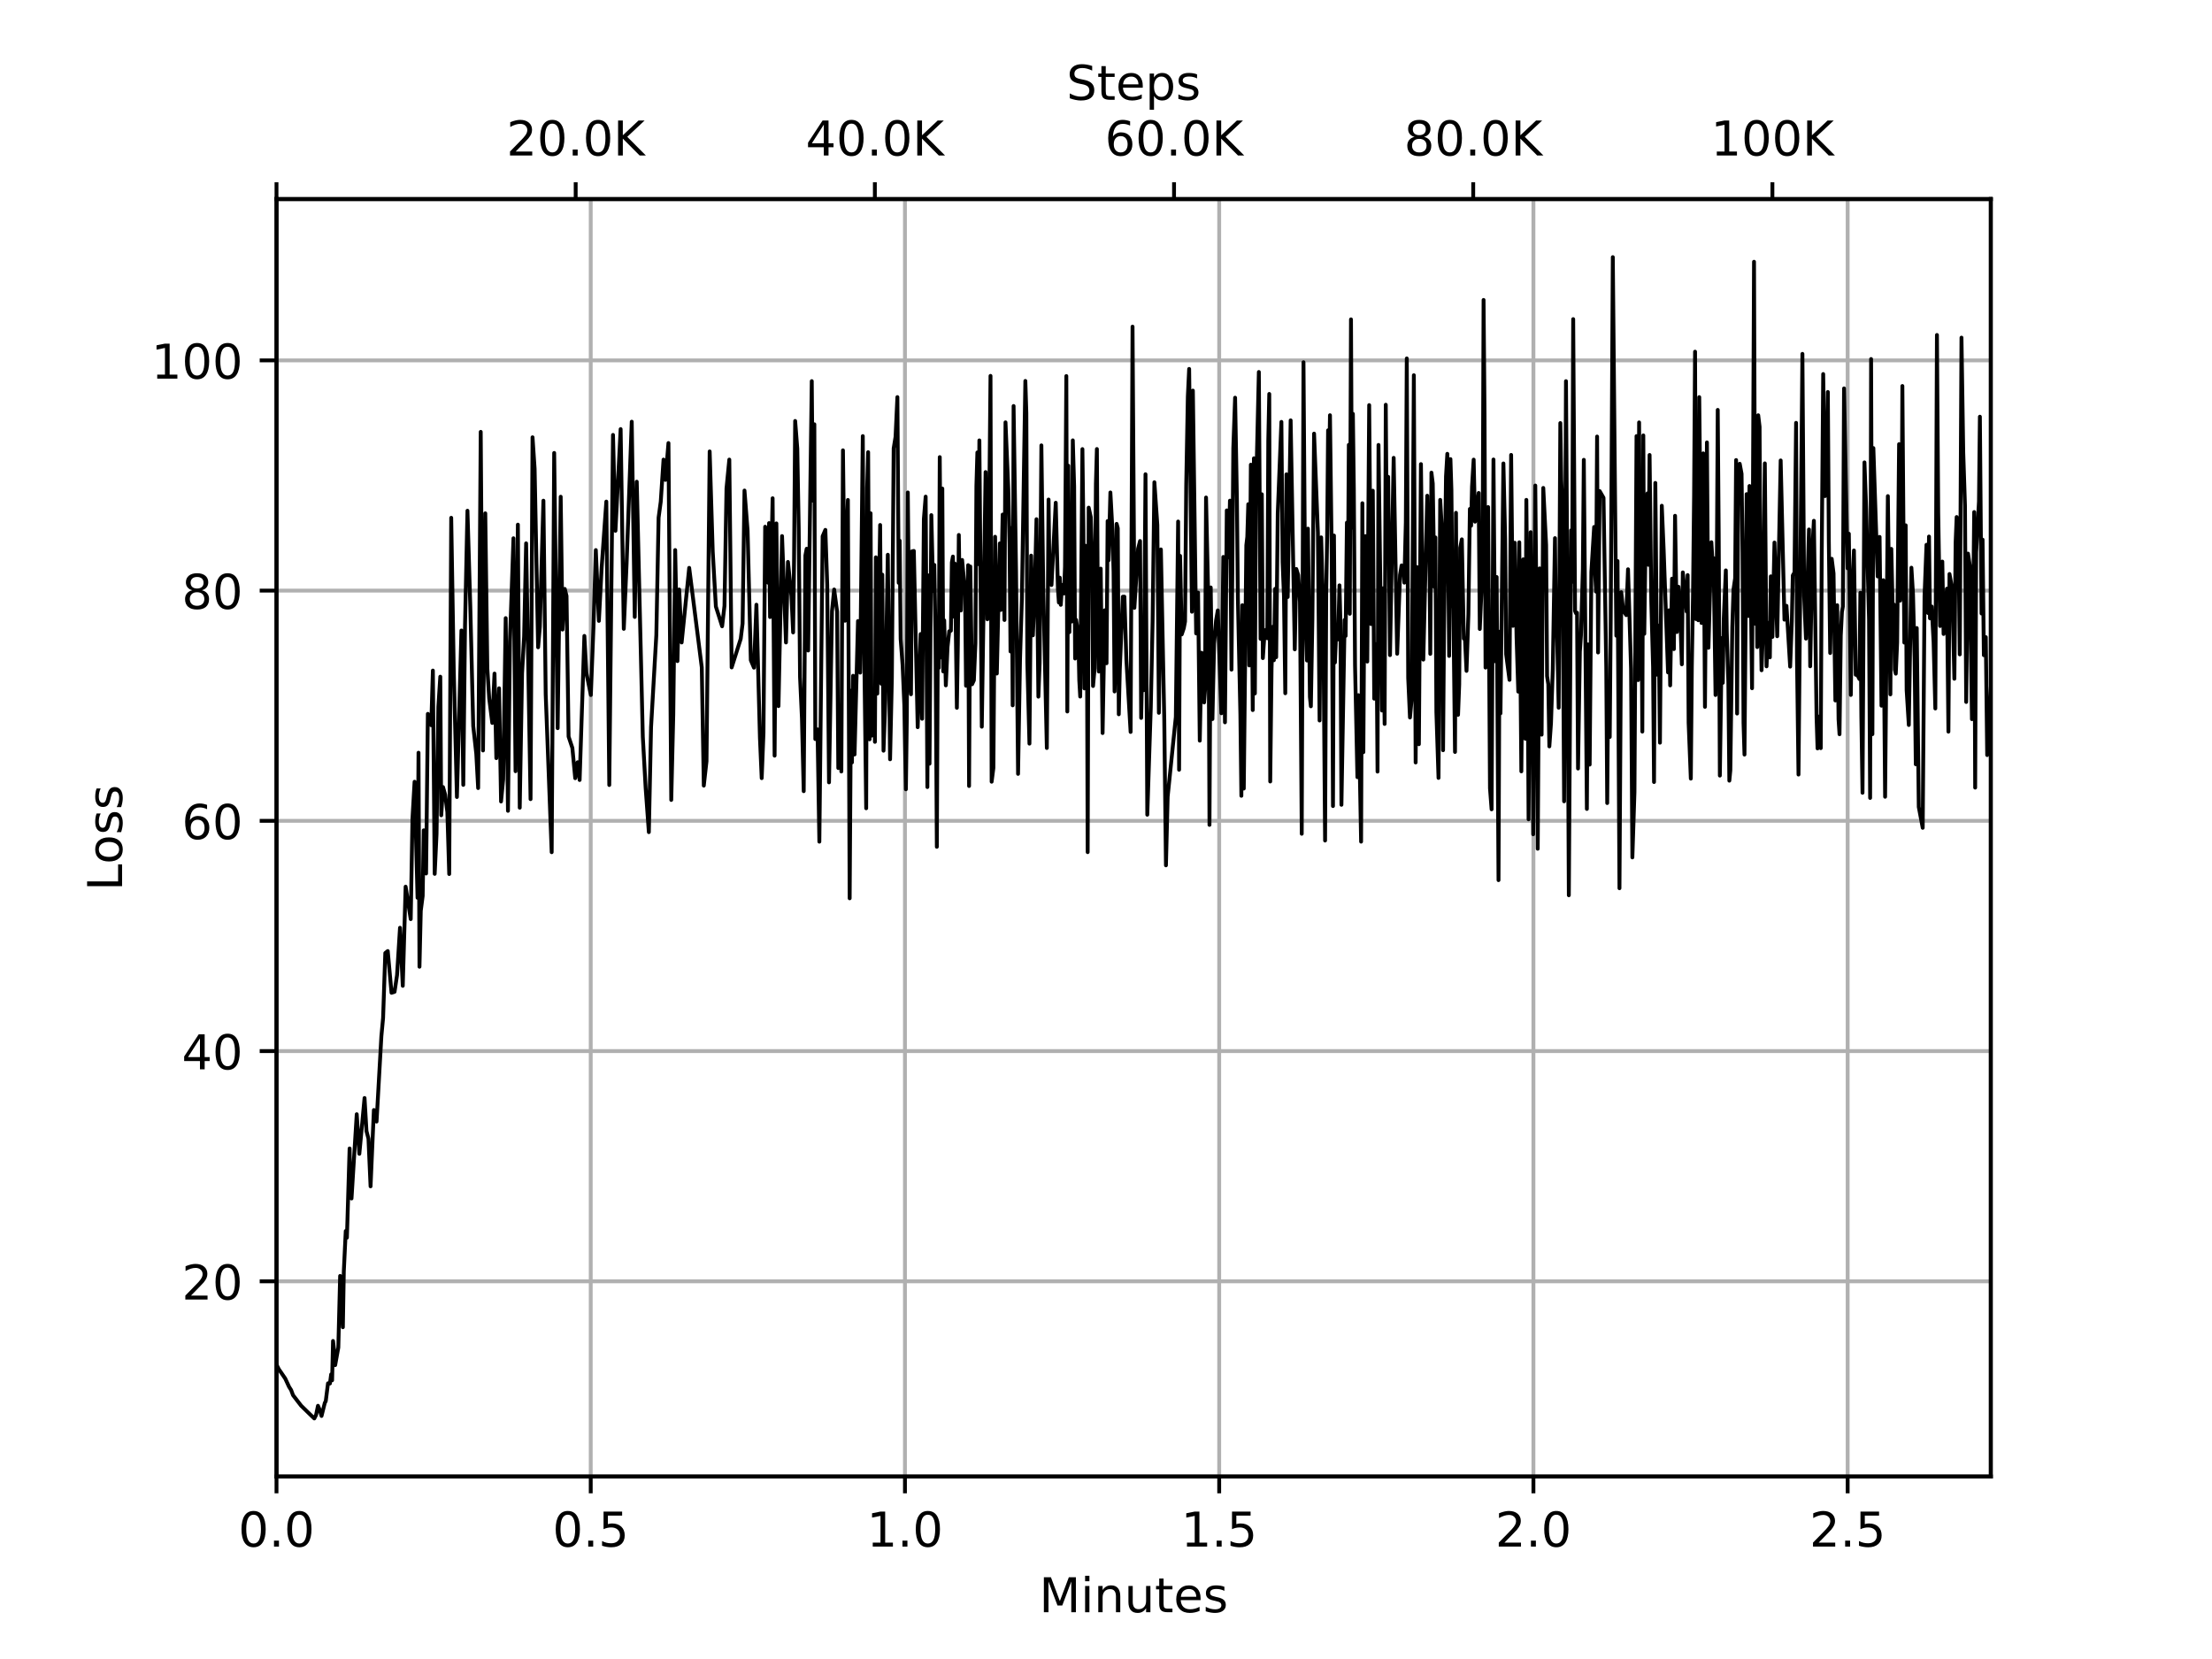 <?xml version="1.0" encoding="utf-8" standalone="no"?>
<!DOCTYPE svg PUBLIC "-//W3C//DTD SVG 1.1//EN"
  "http://www.w3.org/Graphics/SVG/1.1/DTD/svg11.dtd">
<!-- Created with matplotlib (https://matplotlib.org/) -->
<svg height="345.6pt" version="1.1" viewBox="0 0 460.8 345.6" width="460.8pt" xmlns="http://www.w3.org/2000/svg" xmlns:xlink="http://www.w3.org/1999/xlink">
 <defs>
  <style type="text/css">
*{stroke-linecap:butt;stroke-linejoin:round;}
  </style>
 </defs>
 <g id="figure_1">
  <g id="patch_1">
   <path d="M 0 345.6 
L 460.8 345.6 
L 460.8 0 
L 0 0 
z
" style="fill:#ffffff;"/>
  </g>
  <g id="axes_1">
   <g id="patch_2">
    <path d="M 57.6 307.584 
L 414.72 307.584 
L 414.72 41.472 
L 57.6 41.472 
z
" style="fill:#ffffff;"/>
   </g>
   <g id="matplotlib.axis_1">
    <g id="xtick_1">
     <g id="line2d_1">
      <path clip-path="url(#p028acd19bc)" d="M 57.6 307.584 
L 57.6 41.472 
" style="fill:none;stroke:#b0b0b0;stroke-linecap:square;stroke-width:0.8;"/>
     </g>
     <g id="line2d_2">
      <defs>
       <path d="M 0 0 
L 0 3.5 
" id="m1a60e6b593" style="stroke:#000000;stroke-width:0.8;"/>
      </defs>
      <g>
       <use style="stroke:#000000;stroke-width:0.8;" x="57.6" xlink:href="#m1a60e6b593" y="307.584"/>
      </g>
     </g>
     <g id="text_1">
      <!-- 0.0 -->
      <defs>
       <path d="M 31.781 66.406 
Q 24.172 66.406 20.328 58.906 
Q 16.5 51.422 16.5 36.375 
Q 16.5 21.391 20.328 13.891 
Q 24.172 6.391 31.781 6.391 
Q 39.453 6.391 43.281 13.891 
Q 47.125 21.391 47.125 36.375 
Q 47.125 51.422 43.281 58.906 
Q 39.453 66.406 31.781 66.406 
z
M 31.781 74.219 
Q 44.047 74.219 50.516 64.516 
Q 56.984 54.828 56.984 36.375 
Q 56.984 17.969 50.516 8.266 
Q 44.047 -1.422 31.781 -1.422 
Q 19.531 -1.422 13.062 8.266 
Q 6.594 17.969 6.594 36.375 
Q 6.594 54.828 13.062 64.516 
Q 19.531 74.219 31.781 74.219 
z
" id="DejaVuSans-48"/>
       <path d="M 10.688 12.406 
L 21 12.406 
L 21 0 
L 10.688 0 
z
" id="DejaVuSans-46"/>
      </defs>
      <g transform="translate(49.648 322.182)scale(0.1 -0.1)">
       <use xlink:href="#DejaVuSans-48"/>
       <use x="63.623" xlink:href="#DejaVuSans-46"/>
       <use x="95.41" xlink:href="#DejaVuSans-48"/>
      </g>
     </g>
    </g>
    <g id="xtick_2">
     <g id="line2d_3">
      <path clip-path="url(#p028acd19bc)" d="M 123.06 307.584 
L 123.06 41.472 
" style="fill:none;stroke:#b0b0b0;stroke-linecap:square;stroke-width:0.8;"/>
     </g>
     <g id="line2d_4">
      <g>
       <use style="stroke:#000000;stroke-width:0.8;" x="123.06" xlink:href="#m1a60e6b593" y="307.584"/>
      </g>
     </g>
     <g id="text_2">
      <!-- 0.5 -->
      <defs>
       <path d="M 10.797 72.906 
L 49.516 72.906 
L 49.516 64.594 
L 19.828 64.594 
L 19.828 46.734 
Q 21.969 47.469 24.109 47.828 
Q 26.266 48.188 28.422 48.188 
Q 40.625 48.188 47.75 41.5 
Q 54.891 34.812 54.891 23.391 
Q 54.891 11.625 47.562 5.094 
Q 40.234 -1.422 26.906 -1.422 
Q 22.312 -1.422 17.547 -0.641 
Q 12.797 0.141 7.719 1.703 
L 7.719 11.625 
Q 12.109 9.234 16.797 8.062 
Q 21.484 6.891 26.703 6.891 
Q 35.156 6.891 40.078 11.328 
Q 45.016 15.766 45.016 23.391 
Q 45.016 31 40.078 35.438 
Q 35.156 39.891 26.703 39.891 
Q 22.75 39.891 18.812 39.016 
Q 14.891 38.141 10.797 36.281 
z
" id="DejaVuSans-53"/>
      </defs>
      <g transform="translate(115.109 322.182)scale(0.1 -0.1)">
       <use xlink:href="#DejaVuSans-48"/>
       <use x="63.623" xlink:href="#DejaVuSans-46"/>
       <use x="95.41" xlink:href="#DejaVuSans-53"/>
      </g>
     </g>
    </g>
    <g id="xtick_3">
     <g id="line2d_5">
      <path clip-path="url(#p028acd19bc)" d="M 188.52 307.584 
L 188.52 41.472 
" style="fill:none;stroke:#b0b0b0;stroke-linecap:square;stroke-width:0.8;"/>
     </g>
     <g id="line2d_6">
      <g>
       <use style="stroke:#000000;stroke-width:0.8;" x="188.52" xlink:href="#m1a60e6b593" y="307.584"/>
      </g>
     </g>
     <g id="text_3">
      <!-- 1.0 -->
      <defs>
       <path d="M 12.406 8.297 
L 28.516 8.297 
L 28.516 63.922 
L 10.984 60.406 
L 10.984 69.391 
L 28.422 72.906 
L 38.281 72.906 
L 38.281 8.297 
L 54.391 8.297 
L 54.391 0 
L 12.406 0 
z
" id="DejaVuSans-49"/>
      </defs>
      <g transform="translate(180.569 322.182)scale(0.1 -0.1)">
       <use xlink:href="#DejaVuSans-49"/>
       <use x="63.623" xlink:href="#DejaVuSans-46"/>
       <use x="95.41" xlink:href="#DejaVuSans-48"/>
      </g>
     </g>
    </g>
    <g id="xtick_4">
     <g id="line2d_7">
      <path clip-path="url(#p028acd19bc)" d="M 253.98 307.584 
L 253.98 41.472 
" style="fill:none;stroke:#b0b0b0;stroke-linecap:square;stroke-width:0.8;"/>
     </g>
     <g id="line2d_8">
      <g>
       <use style="stroke:#000000;stroke-width:0.8;" x="253.98" xlink:href="#m1a60e6b593" y="307.584"/>
      </g>
     </g>
     <g id="text_4">
      <!-- 1.5 -->
      <g transform="translate(246.029 322.182)scale(0.1 -0.1)">
       <use xlink:href="#DejaVuSans-49"/>
       <use x="63.623" xlink:href="#DejaVuSans-46"/>
       <use x="95.41" xlink:href="#DejaVuSans-53"/>
      </g>
     </g>
    </g>
    <g id="xtick_5">
     <g id="line2d_9">
      <path clip-path="url(#p028acd19bc)" d="M 319.44 307.584 
L 319.44 41.472 
" style="fill:none;stroke:#b0b0b0;stroke-linecap:square;stroke-width:0.8;"/>
     </g>
     <g id="line2d_10">
      <g>
       <use style="stroke:#000000;stroke-width:0.8;" x="319.44" xlink:href="#m1a60e6b593" y="307.584"/>
      </g>
     </g>
     <g id="text_5">
      <!-- 2.0 -->
      <defs>
       <path d="M 19.188 8.297 
L 53.609 8.297 
L 53.609 0 
L 7.328 0 
L 7.328 8.297 
Q 12.938 14.109 22.625 23.891 
Q 32.328 33.688 34.812 36.531 
Q 39.547 41.844 41.422 45.531 
Q 43.312 49.219 43.312 52.781 
Q 43.312 58.594 39.234 62.25 
Q 35.156 65.922 28.609 65.922 
Q 23.969 65.922 18.812 64.312 
Q 13.672 62.703 7.812 59.422 
L 7.812 69.391 
Q 13.766 71.781 18.938 73 
Q 24.125 74.219 28.422 74.219 
Q 39.75 74.219 46.484 68.547 
Q 53.219 62.891 53.219 53.422 
Q 53.219 48.922 51.531 44.891 
Q 49.859 40.875 45.406 35.406 
Q 44.188 33.984 37.641 27.219 
Q 31.109 20.453 19.188 8.297 
z
" id="DejaVuSans-50"/>
      </defs>
      <g transform="translate(311.489 322.182)scale(0.1 -0.1)">
       <use xlink:href="#DejaVuSans-50"/>
       <use x="63.623" xlink:href="#DejaVuSans-46"/>
       <use x="95.41" xlink:href="#DejaVuSans-48"/>
      </g>
     </g>
    </g>
    <g id="xtick_6">
     <g id="line2d_11">
      <path clip-path="url(#p028acd19bc)" d="M 384.901 307.584 
L 384.901 41.472 
" style="fill:none;stroke:#b0b0b0;stroke-linecap:square;stroke-width:0.8;"/>
     </g>
     <g id="line2d_12">
      <g>
       <use style="stroke:#000000;stroke-width:0.8;" x="384.901" xlink:href="#m1a60e6b593" y="307.584"/>
      </g>
     </g>
     <g id="text_6">
      <!-- 2.5 -->
      <g transform="translate(376.949 322.182)scale(0.1 -0.1)">
       <use xlink:href="#DejaVuSans-50"/>
       <use x="63.623" xlink:href="#DejaVuSans-46"/>
       <use x="95.41" xlink:href="#DejaVuSans-53"/>
      </g>
     </g>
    </g>
    <g id="text_7">
     <!-- Minutes -->
     <defs>
      <path d="M 9.812 72.906 
L 24.516 72.906 
L 43.109 23.297 
L 61.812 72.906 
L 76.516 72.906 
L 76.516 0 
L 66.891 0 
L 66.891 64.016 
L 48.094 14.016 
L 38.188 14.016 
L 19.391 64.016 
L 19.391 0 
L 9.812 0 
z
" id="DejaVuSans-77"/>
      <path d="M 9.422 54.688 
L 18.406 54.688 
L 18.406 0 
L 9.422 0 
z
M 9.422 75.984 
L 18.406 75.984 
L 18.406 64.594 
L 9.422 64.594 
z
" id="DejaVuSans-105"/>
      <path d="M 54.891 33.016 
L 54.891 0 
L 45.906 0 
L 45.906 32.719 
Q 45.906 40.484 42.875 44.328 
Q 39.844 48.188 33.797 48.188 
Q 26.516 48.188 22.312 43.547 
Q 18.109 38.922 18.109 30.906 
L 18.109 0 
L 9.078 0 
L 9.078 54.688 
L 18.109 54.688 
L 18.109 46.188 
Q 21.344 51.125 25.703 53.562 
Q 30.078 56 35.797 56 
Q 45.219 56 50.047 50.172 
Q 54.891 44.344 54.891 33.016 
z
" id="DejaVuSans-110"/>
      <path d="M 8.5 21.578 
L 8.5 54.688 
L 17.484 54.688 
L 17.484 21.922 
Q 17.484 14.156 20.5 10.266 
Q 23.531 6.391 29.594 6.391 
Q 36.859 6.391 41.078 11.031 
Q 45.312 15.672 45.312 23.688 
L 45.312 54.688 
L 54.297 54.688 
L 54.297 0 
L 45.312 0 
L 45.312 8.406 
Q 42.047 3.422 37.719 1 
Q 33.406 -1.422 27.688 -1.422 
Q 18.266 -1.422 13.375 4.438 
Q 8.5 10.297 8.5 21.578 
z
M 31.109 56 
z
" id="DejaVuSans-117"/>
      <path d="M 18.312 70.219 
L 18.312 54.688 
L 36.812 54.688 
L 36.812 47.703 
L 18.312 47.703 
L 18.312 18.016 
Q 18.312 11.328 20.141 9.422 
Q 21.969 7.516 27.594 7.516 
L 36.812 7.516 
L 36.812 0 
L 27.594 0 
Q 17.188 0 13.234 3.875 
Q 9.281 7.766 9.281 18.016 
L 9.281 47.703 
L 2.688 47.703 
L 2.688 54.688 
L 9.281 54.688 
L 9.281 70.219 
z
" id="DejaVuSans-116"/>
      <path d="M 56.203 29.594 
L 56.203 25.203 
L 14.891 25.203 
Q 15.484 15.922 20.484 11.062 
Q 25.484 6.203 34.422 6.203 
Q 39.594 6.203 44.453 7.469 
Q 49.312 8.734 54.109 11.281 
L 54.109 2.781 
Q 49.266 0.734 44.188 -0.344 
Q 39.109 -1.422 33.891 -1.422 
Q 20.797 -1.422 13.156 6.188 
Q 5.516 13.812 5.516 26.812 
Q 5.516 40.234 12.766 48.109 
Q 20.016 56 32.328 56 
Q 43.359 56 49.781 48.891 
Q 56.203 41.797 56.203 29.594 
z
M 47.219 32.234 
Q 47.125 39.594 43.094 43.984 
Q 39.062 48.391 32.422 48.391 
Q 24.906 48.391 20.391 44.141 
Q 15.875 39.891 15.188 32.172 
z
" id="DejaVuSans-101"/>
      <path d="M 44.281 53.078 
L 44.281 44.578 
Q 40.484 46.531 36.375 47.5 
Q 32.281 48.484 27.875 48.484 
Q 21.188 48.484 17.844 46.438 
Q 14.5 44.391 14.5 40.281 
Q 14.5 37.156 16.891 35.375 
Q 19.281 33.594 26.516 31.984 
L 29.594 31.297 
Q 39.156 29.25 43.188 25.516 
Q 47.219 21.781 47.219 15.094 
Q 47.219 7.469 41.188 3.016 
Q 35.156 -1.422 24.609 -1.422 
Q 20.219 -1.422 15.453 -0.562 
Q 10.688 0.297 5.422 2 
L 5.422 11.281 
Q 10.406 8.688 15.234 7.391 
Q 20.062 6.109 24.812 6.109 
Q 31.156 6.109 34.562 8.281 
Q 37.984 10.453 37.984 14.406 
Q 37.984 18.062 35.516 20.016 
Q 33.062 21.969 24.703 23.781 
L 21.578 24.516 
Q 13.234 26.266 9.516 29.906 
Q 5.812 33.547 5.812 39.891 
Q 5.812 47.609 11.281 51.797 
Q 16.75 56 26.812 56 
Q 31.781 56 36.172 55.266 
Q 40.578 54.547 44.281 53.078 
z
" id="DejaVuSans-115"/>
     </defs>
     <g transform="translate(216.478 335.861)scale(0.1 -0.1)">
      <use xlink:href="#DejaVuSans-77"/>
      <use x="86.279" xlink:href="#DejaVuSans-105"/>
      <use x="114.062" xlink:href="#DejaVuSans-110"/>
      <use x="177.441" xlink:href="#DejaVuSans-117"/>
      <use x="240.82" xlink:href="#DejaVuSans-116"/>
      <use x="280.029" xlink:href="#DejaVuSans-101"/>
      <use x="341.553" xlink:href="#DejaVuSans-115"/>
     </g>
    </g>
   </g>
   <g id="matplotlib.axis_2">
    <g id="ytick_1">
     <g id="line2d_13">
      <path clip-path="url(#p028acd19bc)" d="M 57.6 266.92 
L 414.72 266.92 
" style="fill:none;stroke:#b0b0b0;stroke-linecap:square;stroke-width:0.8;"/>
     </g>
     <g id="line2d_14">
      <defs>
       <path d="M 0 0 
L -3.5 0 
" id="md48de2c43f" style="stroke:#000000;stroke-width:0.8;"/>
      </defs>
      <g>
       <use style="stroke:#000000;stroke-width:0.8;" x="57.6" xlink:href="#md48de2c43f" y="266.92"/>
      </g>
     </g>
     <g id="text_8">
      <!-- 20 -->
      <g transform="translate(37.875 270.719)scale(0.1 -0.1)">
       <use xlink:href="#DejaVuSans-50"/>
       <use x="63.623" xlink:href="#DejaVuSans-48"/>
      </g>
     </g>
    </g>
    <g id="ytick_2">
     <g id="line2d_15">
      <path clip-path="url(#p028acd19bc)" d="M 57.6 218.959 
L 414.72 218.959 
" style="fill:none;stroke:#b0b0b0;stroke-linecap:square;stroke-width:0.8;"/>
     </g>
     <g id="line2d_16">
      <g>
       <use style="stroke:#000000;stroke-width:0.8;" x="57.6" xlink:href="#md48de2c43f" y="218.959"/>
      </g>
     </g>
     <g id="text_9">
      <!-- 40 -->
      <defs>
       <path d="M 37.797 64.312 
L 12.891 25.391 
L 37.797 25.391 
z
M 35.203 72.906 
L 47.609 72.906 
L 47.609 25.391 
L 58.016 25.391 
L 58.016 17.188 
L 47.609 17.188 
L 47.609 0 
L 37.797 0 
L 37.797 17.188 
L 4.891 17.188 
L 4.891 26.703 
z
" id="DejaVuSans-52"/>
      </defs>
      <g transform="translate(37.875 222.758)scale(0.1 -0.1)">
       <use xlink:href="#DejaVuSans-52"/>
       <use x="63.623" xlink:href="#DejaVuSans-48"/>
      </g>
     </g>
    </g>
    <g id="ytick_3">
     <g id="line2d_17">
      <path clip-path="url(#p028acd19bc)" d="M 57.6 170.998 
L 414.72 170.998 
" style="fill:none;stroke:#b0b0b0;stroke-linecap:square;stroke-width:0.8;"/>
     </g>
     <g id="line2d_18">
      <g>
       <use style="stroke:#000000;stroke-width:0.8;" x="57.6" xlink:href="#md48de2c43f" y="170.998"/>
      </g>
     </g>
     <g id="text_10">
      <!-- 60 -->
      <defs>
       <path d="M 33.016 40.375 
Q 26.375 40.375 22.484 35.828 
Q 18.609 31.297 18.609 23.391 
Q 18.609 15.531 22.484 10.953 
Q 26.375 6.391 33.016 6.391 
Q 39.656 6.391 43.531 10.953 
Q 47.406 15.531 47.406 23.391 
Q 47.406 31.297 43.531 35.828 
Q 39.656 40.375 33.016 40.375 
z
M 52.594 71.297 
L 52.594 62.312 
Q 48.875 64.062 45.094 64.984 
Q 41.312 65.922 37.594 65.922 
Q 27.828 65.922 22.672 59.328 
Q 17.531 52.734 16.797 39.406 
Q 19.672 43.656 24.016 45.922 
Q 28.375 48.188 33.594 48.188 
Q 44.578 48.188 50.953 41.516 
Q 57.328 34.859 57.328 23.391 
Q 57.328 12.156 50.688 5.359 
Q 44.047 -1.422 33.016 -1.422 
Q 20.359 -1.422 13.672 8.266 
Q 6.984 17.969 6.984 36.375 
Q 6.984 53.656 15.188 63.938 
Q 23.391 74.219 37.203 74.219 
Q 40.922 74.219 44.703 73.484 
Q 48.484 72.75 52.594 71.297 
z
" id="DejaVuSans-54"/>
      </defs>
      <g transform="translate(37.875 174.798)scale(0.1 -0.1)">
       <use xlink:href="#DejaVuSans-54"/>
       <use x="63.623" xlink:href="#DejaVuSans-48"/>
      </g>
     </g>
    </g>
    <g id="ytick_4">
     <g id="line2d_19">
      <path clip-path="url(#p028acd19bc)" d="M 57.6 123.038 
L 414.72 123.038 
" style="fill:none;stroke:#b0b0b0;stroke-linecap:square;stroke-width:0.8;"/>
     </g>
     <g id="line2d_20">
      <g>
       <use style="stroke:#000000;stroke-width:0.8;" x="57.6" xlink:href="#md48de2c43f" y="123.038"/>
      </g>
     </g>
     <g id="text_11">
      <!-- 80 -->
      <defs>
       <path d="M 31.781 34.625 
Q 24.75 34.625 20.719 30.859 
Q 16.703 27.094 16.703 20.516 
Q 16.703 13.922 20.719 10.156 
Q 24.75 6.391 31.781 6.391 
Q 38.812 6.391 42.859 10.172 
Q 46.922 13.969 46.922 20.516 
Q 46.922 27.094 42.891 30.859 
Q 38.875 34.625 31.781 34.625 
z
M 21.922 38.812 
Q 15.578 40.375 12.031 44.719 
Q 8.5 49.078 8.5 55.328 
Q 8.5 64.062 14.719 69.141 
Q 20.953 74.219 31.781 74.219 
Q 42.672 74.219 48.875 69.141 
Q 55.078 64.062 55.078 55.328 
Q 55.078 49.078 51.531 44.719 
Q 48 40.375 41.703 38.812 
Q 48.828 37.156 52.797 32.312 
Q 56.781 27.484 56.781 20.516 
Q 56.781 9.906 50.312 4.234 
Q 43.844 -1.422 31.781 -1.422 
Q 19.734 -1.422 13.25 4.234 
Q 6.781 9.906 6.781 20.516 
Q 6.781 27.484 10.781 32.312 
Q 14.797 37.156 21.922 38.812 
z
M 18.312 54.391 
Q 18.312 48.734 21.844 45.562 
Q 25.391 42.391 31.781 42.391 
Q 38.141 42.391 41.719 45.562 
Q 45.312 48.734 45.312 54.391 
Q 45.312 60.062 41.719 63.234 
Q 38.141 66.406 31.781 66.406 
Q 25.391 66.406 21.844 63.234 
Q 18.312 60.062 18.312 54.391 
z
" id="DejaVuSans-56"/>
      </defs>
      <g transform="translate(37.875 126.837)scale(0.1 -0.1)">
       <use xlink:href="#DejaVuSans-56"/>
       <use x="63.623" xlink:href="#DejaVuSans-48"/>
      </g>
     </g>
    </g>
    <g id="ytick_5">
     <g id="line2d_21">
      <path clip-path="url(#p028acd19bc)" d="M 57.6 75.077 
L 414.72 75.077 
" style="fill:none;stroke:#b0b0b0;stroke-linecap:square;stroke-width:0.8;"/>
     </g>
     <g id="line2d_22">
      <g>
       <use style="stroke:#000000;stroke-width:0.8;" x="57.6" xlink:href="#md48de2c43f" y="75.077"/>
      </g>
     </g>
     <g id="text_12">
      <!-- 100 -->
      <g transform="translate(31.512 78.876)scale(0.1 -0.1)">
       <use xlink:href="#DejaVuSans-49"/>
       <use x="63.623" xlink:href="#DejaVuSans-48"/>
       <use x="127.246" xlink:href="#DejaVuSans-48"/>
      </g>
     </g>
    </g>
    <g id="text_13">
     <!-- Loss -->
     <defs>
      <path d="M 9.812 72.906 
L 19.672 72.906 
L 19.672 8.297 
L 55.172 8.297 
L 55.172 0 
L 9.812 0 
z
" id="DejaVuSans-76"/>
      <path d="M 30.609 48.391 
Q 23.391 48.391 19.188 42.75 
Q 14.984 37.109 14.984 27.297 
Q 14.984 17.484 19.156 11.844 
Q 23.344 6.203 30.609 6.203 
Q 37.797 6.203 41.984 11.859 
Q 46.188 17.531 46.188 27.297 
Q 46.188 37.016 41.984 42.703 
Q 37.797 48.391 30.609 48.391 
z
M 30.609 56 
Q 42.328 56 49.016 48.375 
Q 55.719 40.766 55.719 27.297 
Q 55.719 13.875 49.016 6.219 
Q 42.328 -1.422 30.609 -1.422 
Q 18.844 -1.422 12.172 6.219 
Q 5.516 13.875 5.516 27.297 
Q 5.516 40.766 12.172 48.375 
Q 18.844 56 30.609 56 
z
" id="DejaVuSans-111"/>
     </defs>
     <g transform="translate(25.433 185.582)rotate(-90)scale(0.1 -0.1)">
      <use xlink:href="#DejaVuSans-76"/>
      <use x="55.697" xlink:href="#DejaVuSans-111"/>
      <use x="116.879" xlink:href="#DejaVuSans-115"/>
      <use x="168.979" xlink:href="#DejaVuSans-115"/>
     </g>
    </g>
   </g>
   <g id="line2d_23">
    <path clip-path="url(#p028acd19bc)" d="M 57.6 284.274 
L 58.068 285.203 
L 59.42 287.176 
L 60.218 288.897 
L 60.645 289.57 
L 61.047 290.647 
L 62.73 292.826 
L 64.601 294.652 
L 65.473 295.488 
L 65.839 294.779 
L 66.24 292.852 
L 66.599 293.687 
L 66.982 294.97 
L 67.659 292.257 
L 67.863 291.874 
L 68.328 288.172 
L 68.732 288.209 
L 68.986 286.302 
L 69.184 287.544 
L 69.376 279.346 
L 69.572 281.052 
L 69.82 284.382 
L 70.478 280.723 
L 70.855 265.801 
L 71.223 270.01 
L 71.425 276.482 
L 71.623 264.812 
L 72.027 256.439 
L 72.268 257.83 
L 72.828 239.245 
L 73.026 248.613 
L 73.228 249.665 
L 74.314 232.113 
L 74.859 240.358 
L 75.941 228.735 
L 76.342 235.623 
L 76.758 237.199 
L 77.195 247.138 
L 77.885 231.233 
L 78.444 233.646 
L 79.447 215.874 
L 79.803 212.07 
L 80.263 198.535 
L 80.776 198.12 
L 81.562 206.816 
L 82.193 206.613 
L 82.71 203.148 
L 83.33 193.271 
L 83.904 205.368 
L 84.499 184.708 
L 85.562 191.469 
L 85.925 170.477 
L 86.363 162.853 
L 86.982 187.026 
L 87.184 156.806 
L 87.385 201.383 
L 87.656 189.727 
L 88.053 186.638 
L 88.27 172.97 
L 88.763 181.968 
L 89.13 148.709 
L 89.838 151.077 
L 90.175 139.691 
L 90.555 182.042 
L 90.942 173.704 
L 91.317 147.262 
L 91.719 140.966 
L 91.918 169.84 
L 92.286 163.958 
L 92.747 165.588 
L 93.191 169.18 
L 93.579 182.075 
L 93.997 107.866 
L 94.524 139.627 
L 95.183 166.031 
L 96.123 131.344 
L 96.51 163.503 
L 96.875 130.142 
L 97.38 106.395 
L 97.979 126.545 
L 98.582 151.261 
L 99.22 157.057 
L 99.606 164.165 
L 100.144 89.966 
L 100.617 156.337 
L 101.092 106.936 
L 101.52 139.21 
L 101.912 145.521 
L 102.551 150.605 
L 103.015 140.32 
L 103.395 157.933 
L 103.967 143.384 
L 104.377 166.965 
L 104.821 162.33 
L 105.346 128.766 
L 105.82 168.909 
L 106.228 133.593 
L 106.964 112.131 
L 107.397 160.659 
L 107.883 109.291 
L 108.272 168.262 
L 108.756 140.261 
L 109.183 132.575 
L 109.6 113.188 
L 110.524 166.476 
L 110.936 91.095 
L 111.373 97.652 
L 112.1 134.842 
L 112.461 130.567 
L 113.203 104.301 
L 113.679 144.636 
L 114.926 177.532 
L 115.445 94.359 
L 116.171 151.691 
L 116.803 103.477 
L 117.175 131.15 
L 117.649 122.683 
L 118.019 124.152 
L 118.446 153.443 
L 119.235 155.811 
L 119.828 162.113 
L 120.33 158.789 
L 120.748 162.489 
L 121.733 132.473 
L 122.155 140.202 
L 123.083 144.788 
L 123.634 130.529 
L 124.121 114.591 
L 124.757 129.346 
L 125.344 118.107 
L 126.308 104.491 
L 126.924 163.533 
L 127.7 90.601 
L 128.209 110.573 
L 129.291 89.39 
L 129.947 130.999 
L 130.531 117.428 
L 131.602 87.845 
L 132.229 128.52 
L 132.647 100.349 
L 133.908 153.472 
L 134.501 164.166 
L 135.168 173.35 
L 135.627 151.461 
L 136.728 132.265 
L 137.198 107.829 
L 137.646 104.507 
L 138.225 95.742 
L 138.62 99.968 
L 139.251 92.294 
L 139.834 166.641 
L 140.255 148.908 
L 140.654 114.585 
L 141.126 137.718 
L 141.485 122.807 
L 141.998 133.84 
L 143.572 118.297 
L 146.192 139.029 
L 146.613 163.659 
L 147.178 158.586 
L 147.837 94.04 
L 148.474 114.924 
L 149.131 126.364 
L 150.43 130.467 
L 150.922 126.201 
L 151.343 101.749 
L 151.928 95.743 
L 152.416 139.039 
L 154.305 133.075 
L 154.694 129.888 
L 155.091 102.192 
L 155.739 110.547 
L 156.408 137.531 
L 157.065 139.088 
L 157.576 125.971 
L 158.308 153.683 
L 158.676 162.103 
L 159.044 152.709 
L 159.398 109.727 
L 160.012 121.392 
L 160.213 108.973 
L 160.417 128.542 
L 160.95 103.795 
L 161.364 157.416 
L 161.732 109.036 
L 162.171 147.097 
L 162.915 111.676 
L 163.732 133.844 
L 164.144 117.06 
L 164.874 124.164 
L 165.223 131.747 
L 165.419 116.427 
L 165.647 87.696 
L 166.092 93.449 
L 166.387 110.111 
L 166.664 141.043 
L 167.057 149.603 
L 167.428 164.819 
L 167.779 115.706 
L 168.047 114.313 
L 168.353 135.515 
L 169.106 79.393 
L 169.321 104.293 
L 169.643 88.385 
L 169.843 153.967 
L 170.302 151.942 
L 170.686 175.336 
L 171.369 111.715 
L 171.938 110.385 
L 172.327 121.863 
L 172.698 162.981 
L 173.321 127.279 
L 173.771 122.805 
L 174.388 127.424 
L 174.632 159.997 
L 175.033 146.974 
L 175.267 160.717 
L 175.603 93.813 
L 176.029 129.311 
L 176.227 115.677 
L 176.632 104.153 
L 177.002 187.136 
L 177.281 143.886 
L 177.475 158.829 
L 177.718 140.772 
L 178.019 157.17 
L 178.736 129.377 
L 179.194 140.117 
L 179.734 90.849 
L 179.936 127.597 
L 180.442 168.377 
L 180.648 101.573 
L 180.849 94.194 
L 181.155 154.015 
L 181.357 106.921 
L 181.563 153.251 
L 181.825 146.779 
L 182.066 145.149 
L 182.262 154.54 
L 182.46 116.101 
L 182.754 144.493 
L 183.347 109.363 
L 183.589 142.439 
L 183.796 119.705 
L 184.052 156.385 
L 184.433 145.706 
L 184.947 115.565 
L 185.419 158.174 
L 185.789 141.426 
L 186.169 93.395 
L 186.558 91.007 
L 186.942 82.724 
L 187.218 121.419 
L 187.414 112.63 
L 187.622 133.091 
L 188.028 138.5 
L 188.39 146.933 
L 188.714 164.424 
L 188.912 149.109 
L 189.112 102.589 
L 189.487 140.955 
L 189.775 144.626 
L 189.973 114.86 
L 190.368 114.768 
L 191.172 151.488 
L 191.781 132.088 
L 192.09 149.734 
L 192.46 108.105 
L 192.832 103.458 
L 193.189 163.958 
L 193.431 119.868 
L 193.636 159.091 
L 194.012 107.308 
L 194.396 123.122 
L 194.632 117.679 
L 194.88 132.179 
L 195.162 176.407 
L 195.365 132.187 
L 195.565 139.127 
L 195.768 95.228 
L 196.092 136.967 
L 196.302 101.774 
L 196.498 139.872 
L 196.695 129.228 
L 197.033 142.777 
L 197.391 134.781 
L 197.743 131.497 
L 198.091 131.39 
L 198.291 117.17 
L 198.511 115.94 
L 198.712 128.457 
L 198.916 117.408 
L 199.335 147.449 
L 199.536 134.31 
L 199.741 111.438 
L 199.942 125.134 
L 200.161 127.181 
L 200.429 116.65 
L 201.045 123.514 
L 201.242 142.854 
L 201.681 117.732 
L 201.875 163.739 
L 202.127 118 
L 202.497 142.547 
L 202.878 141.724 
L 203.199 134.032 
L 203.403 101.222 
L 203.604 94.255 
L 203.808 117.525 
L 204.021 91.745 
L 204.527 151.388 
L 205.317 98.339 
L 205.69 129.015 
L 206.042 109.13 
L 206.34 78.303 
L 206.577 162.845 
L 206.944 159.962 
L 207.297 111.816 
L 207.658 140.311 
L 208.279 113.199 
L 208.476 127.065 
L 208.869 107.194 
L 209.25 129.154 
L 209.464 87.983 
L 210.05 101.919 
L 210.309 113.307 
L 210.508 135.712 
L 210.759 109.982 
L 210.956 146.936 
L 211.15 84.582 
L 211.66 118.871 
L 212.08 161.21 
L 212.49 137.3 
L 212.874 124.818 
L 213.599 79.356 
L 213.807 86.028 
L 214.011 138.001 
L 214.452 154.914 
L 214.808 115.745 
L 215.168 132.354 
L 215.542 123.545 
L 215.917 108.159 
L 216.313 145.128 
L 216.572 138.142 
L 216.939 92.781 
L 217.327 122.318 
L 218.074 155.82 
L 218.435 104.064 
L 218.637 120.241 
L 219.045 121.864 
L 219.931 104.728 
L 220.385 122.646 
L 220.583 125.516 
L 220.779 120.345 
L 220.979 125.997 
L 221.248 121.843 
L 221.656 123.628 
L 221.861 118.005 
L 222.136 78.338 
L 222.341 148.22 
L 222.546 97.011 
L 222.768 131.692 
L 223.029 109.157 
L 223.235 129.48 
L 223.485 91.733 
L 223.763 101.319 
L 223.965 137.182 
L 224.169 129.119 
L 224.635 132.186 
L 224.831 141.671 
L 225.029 145.11 
L 225.487 93.557 
L 225.69 110.01 
L 225.896 143.408 
L 226.118 113.682 
L 226.38 115.717 
L 226.582 177.517 
L 226.794 105.749 
L 227.231 107.719 
L 227.497 115.553 
L 227.699 142.91 
L 228.029 139.213 
L 228.297 100.816 
L 228.502 93.54 
L 228.704 129.03 
L 228.903 139.894 
L 229.297 118.456 
L 229.691 152.706 
L 230.141 127.136 
L 230.51 138.169 
L 230.739 108.546 
L 230.941 116.723 
L 231.314 102.591 
L 231.734 110.315 
L 231.979 119.22 
L 232.185 144.047 
L 232.401 136.148 
L 232.614 109.13 
L 232.854 110.048 
L 233.064 148.8 
L 233.278 139.358 
L 233.903 124.304 
L 234.232 124.298 
L 234.642 137.346 
L 235.527 152.477 
L 235.929 68.045 
L 236.311 126.623 
L 237.086 114.308 
L 237.494 112.703 
L 237.725 149.556 
L 237.931 139.394 
L 238.27 143.776 
L 238.628 98.797 
L 239 169.723 
L 239.731 147.333 
L 240.11 129.398 
L 240.48 100.463 
L 241.095 109.368 
L 241.415 148.496 
L 241.834 114.458 
L 242.538 149.784 
L 242.888 180.267 
L 243.245 165.956 
L 244.947 149.349 
L 245.427 108.645 
L 245.628 160.355 
L 245.832 115.798 
L 246.174 132.159 
L 246.604 130.867 
L 246.866 129.478 
L 247.113 101.051 
L 247.448 82.614 
L 247.722 76.855 
L 248.302 127.437 
L 248.496 81.368 
L 249.18 131.957 
L 249.579 123.449 
L 249.935 154.292 
L 250.312 135.967 
L 250.835 146.336 
L 251.036 143.553 
L 251.24 103.641 
L 251.756 126.982 
L 251.957 171.837 
L 252.218 122.381 
L 252.571 149.796 
L 252.923 134.092 
L 253.326 129.282 
L 253.689 127.16 
L 254.431 148.588 
L 254.84 116.019 
L 255.182 150.475 
L 255.564 106.326 
L 255.942 116.125 
L 256.222 104.296 
L 256.541 139.496 
L 256.921 93.346 
L 257.294 82.847 
L 257.67 103.908 
L 257.872 124.599 
L 258.395 148.904 
L 258.599 165.78 
L 258.802 126.074 
L 259.103 164.27 
L 259.633 113.578 
L 259.833 111.849 
L 260.038 105.034 
L 260.248 138.625 
L 260.577 96.802 
L 260.97 147.92 
L 261.215 95.47 
L 261.415 144.459 
L 261.62 104.339 
L 262.242 77.493 
L 262.599 133.086 
L 262.858 102.963 
L 263.074 137.097 
L 263.36 132.878 
L 263.726 131.193 
L 264.005 132.96 
L 264.206 91.784 
L 264.41 82.068 
L 264.611 162.802 
L 264.887 139.192 
L 265.168 130.567 
L 265.372 137.538 
L 265.646 122.662 
L 265.85 136.909 
L 266.182 106.909 
L 266.937 87.89 
L 267.19 117.073 
L 267.473 124.192 
L 267.747 144.417 
L 267.992 98.814 
L 268.249 124.37 
L 268.867 87.57 
L 269.724 135.273 
L 270.04 118.525 
L 270.436 119.768 
L 270.808 125.379 
L 271.175 173.69 
L 271.541 75.46 
L 271.907 126.209 
L 272.269 137.599 
L 272.468 110.127 
L 272.878 145.185 
L 273.079 147.139 
L 273.393 129.046 
L 273.746 90.329 
L 274.543 110.961 
L 274.894 150.098 
L 275.225 111.945 
L 275.661 127.55 
L 276.039 175.098 
L 276.274 123.535 
L 276.471 111.467 
L 276.665 89.642 
L 276.862 99.249 
L 277.057 86.501 
L 277.423 115.8 
L 277.684 167.916 
L 277.889 111.557 
L 278.09 138.002 
L 278.336 132.074 
L 278.741 133.204 
L 279.038 121.938 
L 279.239 129.709 
L 279.445 167.654 
L 280.113 129.135 
L 280.318 132.47 
L 280.586 108.871 
L 280.791 122.445 
L 280.985 92.664 
L 281.182 127.861 
L 281.436 66.531 
L 281.636 109.923 
L 281.83 86.213 
L 282.027 101.896 
L 282.279 138.591 
L 282.772 161.899 
L 282.978 144.821 
L 283.541 175.33 
L 283.808 104.833 
L 284.012 156.694 
L 284.214 123.029 
L 284.455 111.676 
L 284.827 137.817 
L 285.225 84.391 
L 285.604 130.007 
L 285.981 102.223 
L 286.276 145.546 
L 286.765 134.146 
L 286.966 160.739 
L 287.168 92.688 
L 287.895 148.019 
L 288.105 122.55 
L 288.442 150.809 
L 288.681 84.315 
L 288.886 111.239 
L 289.175 99.326 
L 289.563 136.476 
L 290.326 95.376 
L 291.056 136.189 
L 291.651 119.769 
L 291.979 117.786 
L 292.327 118.568 
L 292.548 121.377 
L 292.861 108.756 
L 293.059 74.668 
L 293.354 141.261 
L 293.723 149.47 
L 294.098 145.344 
L 294.53 78.167 
L 294.903 158.837 
L 295.177 118.133 
L 295.385 147.708 
L 295.581 155.032 
L 296.008 96.681 
L 296.499 137.409 
L 297.325 103.268 
L 297.543 116.261 
L 297.747 111.558 
L 297.955 136.21 
L 298.194 98.457 
L 298.47 100.728 
L 298.812 122.286 
L 299.02 111.953 
L 299.224 148.331 
L 299.67 162.053 
L 300.02 104.133 
L 300.415 111.02 
L 300.615 156.286 
L 300.811 131.555 
L 301.229 99.246 
L 301.503 94.539 
L 301.881 136.643 
L 302.152 95.636 
L 302.354 102.041 
L 302.56 123.566 
L 302.763 126.791 
L 303.105 156.646 
L 303.308 106.827 
L 303.513 144.443 
L 303.738 148.911 
L 303.98 142.582 
L 304.183 114.105 
L 304.528 112.356 
L 304.937 133.035 
L 305.176 132.969 
L 305.5 139.756 
L 305.892 128.004 
L 306.204 106.019 
L 306.455 109.527 
L 306.651 101.375 
L 306.991 95.752 
L 307.277 108.678 
L 308.034 102.694 
L 308.267 131.032 
L 308.851 117.619 
L 309.056 62.489 
L 309.259 86.679 
L 309.465 139.07 
L 309.707 112.626 
L 310.001 105.629 
L 310.391 164.213 
L 310.726 168.6 
L 311.118 95.724 
L 311.455 137.743 
L 311.781 120.205 
L 312.168 183.347 
L 312.373 131.591 
L 312.575 148.608 
L 313.188 96.545 
L 313.553 112.235 
L 313.755 136.265 
L 314.457 141.632 
L 314.796 94.765 
L 315.168 130.377 
L 315.551 113.06 
L 315.93 132.803 
L 316.285 144.081 
L 316.495 112.972 
L 316.924 160.69 
L 317.328 116.513 
L 317.561 123.627 
L 317.761 153.902 
L 317.965 104.134 
L 318.166 124.156 
L 318.43 170.677 
L 318.864 110.859 
L 319.19 133.856 
L 319.39 173.794 
L 319.827 101.149 
L 320.119 132.122 
L 320.335 176.81 
L 320.727 118.41 
L 320.926 122.133 
L 321.146 153.05 
L 321.493 101.643 
L 322.083 113.54 
L 322.284 140.852 
L 322.543 142.548 
L 322.758 155.486 
L 323.097 150.673 
L 323.472 139.415 
L 323.931 112.105 
L 324.135 131.825 
L 324.362 131.67 
L 324.701 147.433 
L 325.044 88.133 
L 325.245 100.075 
L 325.439 104.913 
L 325.83 166.931 
L 326.222 79.403 
L 326.455 114.763 
L 326.817 186.5 
L 327.3 110.475 
L 327.504 121.223 
L 327.725 66.482 
L 328.114 127.275 
L 328.323 127.774 
L 328.529 127.637 
L 328.732 160.098 
L 329.116 135.747 
L 329.342 132.348 
L 329.74 118.49 
L 329.938 95.793 
L 330.576 168.519 
L 330.787 134.238 
L 331.156 159.283 
L 331.509 119.142 
L 332.088 109.776 
L 332.294 119.475 
L 332.497 123.252 
L 332.702 90.941 
L 332.905 135.923 
L 333.237 102.3 
L 334.044 103.695 
L 334.614 139.04 
L 334.812 167.29 
L 335.013 141.966 
L 335.34 153.529 
L 335.541 129.212 
L 335.978 53.568 
L 336.714 132.433 
L 336.96 116.869 
L 337.365 185.037 
L 337.74 123.362 
L 338.139 127.147 
L 338.779 128.144 
L 339.148 118.589 
L 339.778 139.312 
L 340.053 178.613 
L 340.488 164.985 
L 340.917 90.846 
L 341.25 141.674 
L 341.455 87.998 
L 341.656 128.273 
L 341.861 109.037 
L 342.126 152.406 
L 342.331 90.702 
L 342.533 132.037 
L 342.738 117.319 
L 343.199 102.785 
L 343.4 117.665 
L 343.639 94.778 
L 343.993 125.267 
L 344.367 139.002 
L 344.564 162.909 
L 344.835 100.602 
L 345.207 140.548 
L 345.534 130.32 
L 345.796 154.716 
L 346.182 105.355 
L 346.571 114.56 
L 347.483 140.075 
L 347.684 127.134 
L 347.926 142.778 
L 348.316 120.545 
L 348.7 135.217 
L 348.945 107.448 
L 349.316 131.661 
L 349.653 122.23 
L 350.012 127.758 
L 350.356 138.388 
L 350.564 119.242 
L 351.363 127.403 
L 351.57 119.8 
L 351.772 150.579 
L 352.23 162.199 
L 352.437 138.885 
L 352.679 124.28 
L 352.908 103.25 
L 353.111 73.262 
L 353.317 128.969 
L 353.587 104.08 
L 353.788 129.213 
L 353.984 82.728 
L 354.461 129.784 
L 354.815 94.447 
L 355.175 147.247 
L 355.585 92.158 
L 355.899 134.948 
L 356.508 112.955 
L 356.767 117.315 
L 356.972 116.268 
L 357.376 144.781 
L 357.633 120.884 
L 357.837 85.39 
L 358.038 111.505 
L 358.277 161.57 
L 358.69 132.908 
L 358.885 142.249 
L 359.093 128.914 
L 359.524 118.823 
L 359.719 131.678 
L 360.05 142.243 
L 360.253 162.63 
L 360.459 160.486 
L 360.868 130.645 
L 361.12 122.8 
L 361.46 120.458 
L 361.662 95.837 
L 361.869 148.646 
L 362.072 105.332 
L 362.416 96.612 
L 362.799 98.701 
L 363.006 115.27 
L 363.208 150.637 
L 363.408 157.192 
L 363.857 102.935 
L 364.253 128.328 
L 364.449 101.244 
L 364.984 143.374 
L 365.394 54.531 
L 365.657 129.95 
L 365.859 106.815 
L 366.066 134.796 
L 366.269 86.509 
L 366.552 88.9 
L 366.755 127.875 
L 366.962 139.626 
L 367.193 133.254 
L 367.647 96.53 
L 368.004 138.817 
L 368.359 129.74 
L 368.695 136.939 
L 368.891 120.066 
L 369.221 132.68 
L 369.654 113.02 
L 370.227 132.543 
L 370.947 95.92 
L 371.735 129.091 
L 372.156 126.202 
L 372.922 138.873 
L 373.272 129.381 
L 373.473 119.868 
L 373.823 119.27 
L 374.158 88.089 
L 374.349 137.226 
L 374.659 161.356 
L 375.475 73.718 
L 375.836 124.154 
L 376.216 133.037 
L 376.844 110.304 
L 377.098 138.803 
L 377.538 114.68 
L 377.864 108.489 
L 378.426 149.467 
L 378.629 155.908 
L 379.025 149.248 
L 379.297 155.854 
L 379.493 116.181 
L 379.805 77.92 
L 380.186 103.347 
L 380.568 100.044 
L 380.771 81.656 
L 380.978 112.716 
L 381.263 136.033 
L 381.58 116.406 
L 381.962 119.456 
L 382.338 145.919 
L 382.721 126.077 
L 383.006 149.872 
L 383.205 152.96 
L 383.466 132.408 
L 383.706 127.493 
L 383.904 126.353 
L 384.149 80.909 
L 384.88 118.382 
L 385.148 111.187 
L 385.558 144.77 
L 385.839 123.375 
L 386.21 114.675 
L 386.582 140.566 
L 386.943 140.628 
L 387.35 141.459 
L 387.551 123.474 
L 387.756 149.412 
L 387.996 165.148 
L 388.401 96.322 
L 388.764 106.053 
L 389.355 129.019 
L 389.581 166.226 
L 389.782 74.792 
L 390.056 152.944 
L 390.257 93.342 
L 391.148 120.077 
L 391.353 112.42 
L 391.554 111.843 
L 391.947 147.01 
L 392.324 120.868 
L 392.701 165.981 
L 393.277 103.347 
L 393.8 144.652 
L 393.995 114.343 
L 394.305 128.066 
L 394.523 125.932 
L 394.728 139.511 
L 394.929 140.34 
L 395.21 133.847 
L 395.616 92.522 
L 395.817 125.13 
L 396.098 121.348 
L 396.299 80.413 
L 396.706 133.867 
L 396.986 109.43 
L 397.188 143.768 
L 397.641 151.031 
L 398.18 118.263 
L 398.517 123.819 
L 398.853 137.349 
L 399.09 159.217 
L 399.293 130.832 
L 399.715 168.107 
L 400.535 172.448 
L 400.916 124.153 
L 401.323 113.488 
L 401.649 127.705 
L 401.848 111.771 
L 402.051 128.806 
L 402.408 126.352 
L 402.804 133.797 
L 403.163 147.589 
L 403.5 69.781 
L 403.765 106.742 
L 404.153 130.409 
L 404.419 129.919 
L 404.62 116.986 
L 404.885 132.069 
L 405.58 122.63 
L 405.891 152.414 
L 406.116 119.573 
L 406.696 122.783 
L 407.131 141.394 
L 407.393 112.998 
L 407.606 107.708 
L 407.981 111.931 
L 408.258 136.323 
L 408.612 70.335 
L 408.98 94.245 
L 409.34 105.289 
L 409.593 146.231 
L 409.972 115.325 
L 410.342 117.826 
L 410.79 149.817 
L 411.26 106.668 
L 411.463 164.075 
L 411.669 115.05 
L 412.256 104.453 
L 412.447 86.807 
L 412.788 127.807 
L 413.006 112.409 
L 413.274 136.493 
L 413.675 132.727 
L 413.968 157.294 
L 414.72 143.47 
L 414.72 143.47 
" style="fill:none;stroke:#000000;stroke-linecap:square;stroke-width:0.8;"/>
   </g>
   <g id="patch_3">
    <path d="M 57.6 307.584 
L 57.6 41.472 
" style="fill:none;stroke:#000000;stroke-linecap:square;stroke-linejoin:miter;stroke-width:0.8;"/>
   </g>
   <g id="patch_4">
    <path d="M 414.72 307.584 
L 414.72 41.472 
" style="fill:none;stroke:#000000;stroke-linecap:square;stroke-linejoin:miter;stroke-width:0.8;"/>
   </g>
   <g id="patch_5">
    <path d="M 57.6 307.584 
L 414.72 307.584 
" style="fill:none;stroke:#000000;stroke-linecap:square;stroke-linejoin:miter;stroke-width:0.8;"/>
   </g>
   <g id="patch_6">
    <path d="M 57.6 41.472 
L 414.72 41.472 
" style="fill:none;stroke:#000000;stroke-linecap:square;stroke-linejoin:miter;stroke-width:0.8;"/>
   </g>
  </g>
  <g id="axes_2">
   <g id="matplotlib.axis_3">
    <g id="xtick_7">
     <g id="line2d_24">
      <defs>
       <path d="M 0 0 
L 0 -3.5 
" id="m61e32b963d" style="stroke:#000000;stroke-width:0.8;"/>
      </defs>
      <g>
       <use style="stroke:#000000;stroke-width:0.8;" x="57.6" xlink:href="#m61e32b963d" y="41.472"/>
      </g>
     </g>
    </g>
    <g id="xtick_8">
     <g id="line2d_25">
      <g>
       <use style="stroke:#000000;stroke-width:0.8;" x="119.925" xlink:href="#m61e32b963d" y="41.472"/>
      </g>
     </g>
     <g id="text_14">
      <!-- 20.0K -->
      <defs>
       <path d="M 9.812 72.906 
L 19.672 72.906 
L 19.672 42.094 
L 52.391 72.906 
L 65.094 72.906 
L 28.906 38.922 
L 67.672 0 
L 54.688 0 
L 19.672 35.109 
L 19.672 0 
L 9.812 0 
z
" id="DejaVuSans-75"/>
      </defs>
      <g transform="translate(105.513 32.392)scale(0.1 -0.1)">
       <use xlink:href="#DejaVuSans-50"/>
       <use x="63.623" xlink:href="#DejaVuSans-48"/>
       <use x="127.246" xlink:href="#DejaVuSans-46"/>
       <use x="159.033" xlink:href="#DejaVuSans-48"/>
       <use x="222.656" xlink:href="#DejaVuSans-75"/>
      </g>
     </g>
    </g>
    <g id="xtick_9">
     <g id="line2d_26">
      <g>
       <use style="stroke:#000000;stroke-width:0.8;" x="182.249" xlink:href="#m61e32b963d" y="41.472"/>
      </g>
     </g>
     <g id="text_15">
      <!-- 40.0K -->
      <g transform="translate(167.837 32.392)scale(0.1 -0.1)">
       <use xlink:href="#DejaVuSans-52"/>
       <use x="63.623" xlink:href="#DejaVuSans-48"/>
       <use x="127.246" xlink:href="#DejaVuSans-46"/>
       <use x="159.033" xlink:href="#DejaVuSans-48"/>
       <use x="222.656" xlink:href="#DejaVuSans-75"/>
      </g>
     </g>
    </g>
    <g id="xtick_10">
     <g id="line2d_27">
      <g>
       <use style="stroke:#000000;stroke-width:0.8;" x="244.574" xlink:href="#m61e32b963d" y="41.472"/>
      </g>
     </g>
     <g id="text_16">
      <!-- 60.0K -->
      <g transform="translate(230.162 32.392)scale(0.1 -0.1)">
       <use xlink:href="#DejaVuSans-54"/>
       <use x="63.623" xlink:href="#DejaVuSans-48"/>
       <use x="127.246" xlink:href="#DejaVuSans-46"/>
       <use x="159.033" xlink:href="#DejaVuSans-48"/>
       <use x="222.656" xlink:href="#DejaVuSans-75"/>
      </g>
     </g>
    </g>
    <g id="xtick_11">
     <g id="line2d_28">
      <g>
       <use style="stroke:#000000;stroke-width:0.8;" x="306.898" xlink:href="#m61e32b963d" y="41.472"/>
      </g>
     </g>
     <g id="text_17">
      <!-- 80.0K -->
      <g transform="translate(292.487 32.392)scale(0.1 -0.1)">
       <use xlink:href="#DejaVuSans-56"/>
       <use x="63.623" xlink:href="#DejaVuSans-48"/>
       <use x="127.246" xlink:href="#DejaVuSans-46"/>
       <use x="159.033" xlink:href="#DejaVuSans-48"/>
       <use x="222.656" xlink:href="#DejaVuSans-75"/>
      </g>
     </g>
    </g>
    <g id="xtick_12">
     <g id="line2d_29">
      <g>
       <use style="stroke:#000000;stroke-width:0.8;" x="369.223" xlink:href="#m61e32b963d" y="41.472"/>
      </g>
     </g>
     <g id="text_18">
      <!-- 100K -->
      <g transform="translate(356.4 32.392)scale(0.1 -0.1)">
       <use xlink:href="#DejaVuSans-49"/>
       <use x="63.623" xlink:href="#DejaVuSans-48"/>
       <use x="127.246" xlink:href="#DejaVuSans-48"/>
       <use x="190.869" xlink:href="#DejaVuSans-75"/>
      </g>
     </g>
    </g>
    <g id="text_19">
     <!-- Steps -->
     <defs>
      <path d="M 53.516 70.516 
L 53.516 60.891 
Q 47.906 63.578 42.922 64.891 
Q 37.938 66.219 33.297 66.219 
Q 25.25 66.219 20.875 63.094 
Q 16.5 59.969 16.5 54.203 
Q 16.5 49.359 19.406 46.891 
Q 22.312 44.438 30.422 42.922 
L 36.375 41.703 
Q 47.406 39.594 52.656 34.297 
Q 57.906 29 57.906 20.125 
Q 57.906 9.516 50.797 4.047 
Q 43.703 -1.422 29.984 -1.422 
Q 24.812 -1.422 18.969 -0.25 
Q 13.141 0.922 6.891 3.219 
L 6.891 13.375 
Q 12.891 10.016 18.656 8.297 
Q 24.422 6.594 29.984 6.594 
Q 38.422 6.594 43.016 9.906 
Q 47.609 13.234 47.609 19.391 
Q 47.609 24.75 44.312 27.781 
Q 41.016 30.812 33.5 32.328 
L 27.484 33.5 
Q 16.453 35.688 11.516 40.375 
Q 6.594 45.062 6.594 53.422 
Q 6.594 63.094 13.406 68.656 
Q 20.219 74.219 32.172 74.219 
Q 37.312 74.219 42.625 73.281 
Q 47.953 72.359 53.516 70.516 
z
" id="DejaVuSans-83"/>
      <path d="M 18.109 8.203 
L 18.109 -20.797 
L 9.078 -20.797 
L 9.078 54.688 
L 18.109 54.688 
L 18.109 46.391 
Q 20.953 51.266 25.266 53.625 
Q 29.594 56 35.594 56 
Q 45.562 56 51.781 48.094 
Q 58.016 40.188 58.016 27.297 
Q 58.016 14.406 51.781 6.484 
Q 45.562 -1.422 35.594 -1.422 
Q 29.594 -1.422 25.266 0.953 
Q 20.953 3.328 18.109 8.203 
z
M 48.688 27.297 
Q 48.688 37.203 44.609 42.844 
Q 40.531 48.484 33.406 48.484 
Q 26.266 48.484 22.188 42.844 
Q 18.109 37.203 18.109 27.297 
Q 18.109 17.391 22.188 11.75 
Q 26.266 6.109 33.406 6.109 
Q 40.531 6.109 44.609 11.75 
Q 48.688 17.391 48.688 27.297 
z
" id="DejaVuSans-112"/>
     </defs>
     <g transform="translate(222.17 20.794)scale(0.1 -0.1)">
      <use xlink:href="#DejaVuSans-83"/>
      <use x="63.477" xlink:href="#DejaVuSans-116"/>
      <use x="102.686" xlink:href="#DejaVuSans-101"/>
      <use x="164.209" xlink:href="#DejaVuSans-112"/>
      <use x="227.686" xlink:href="#DejaVuSans-115"/>
     </g>
    </g>
   </g>
   <g id="patch_7">
    <path d="M 57.6 307.584 
L 57.6 41.472 
" style="fill:none;stroke:#000000;stroke-linecap:square;stroke-linejoin:miter;stroke-width:0.8;"/>
   </g>
   <g id="patch_8">
    <path d="M 414.72 307.584 
L 414.72 41.472 
" style="fill:none;stroke:#000000;stroke-linecap:square;stroke-linejoin:miter;stroke-width:0.8;"/>
   </g>
   <g id="patch_9">
    <path d="M 57.6 307.584 
L 414.72 307.584 
" style="fill:none;stroke:#000000;stroke-linecap:square;stroke-linejoin:miter;stroke-width:0.8;"/>
   </g>
   <g id="patch_10">
    <path d="M 57.6 41.472 
L 414.72 41.472 
" style="fill:none;stroke:#000000;stroke-linecap:square;stroke-linejoin:miter;stroke-width:0.8;"/>
   </g>
  </g>
 </g>
 <defs>
  <clipPath id="p028acd19bc">
   <rect height="266.112" width="357.12" x="57.6" y="41.472"/>
  </clipPath>
 </defs>
</svg>
